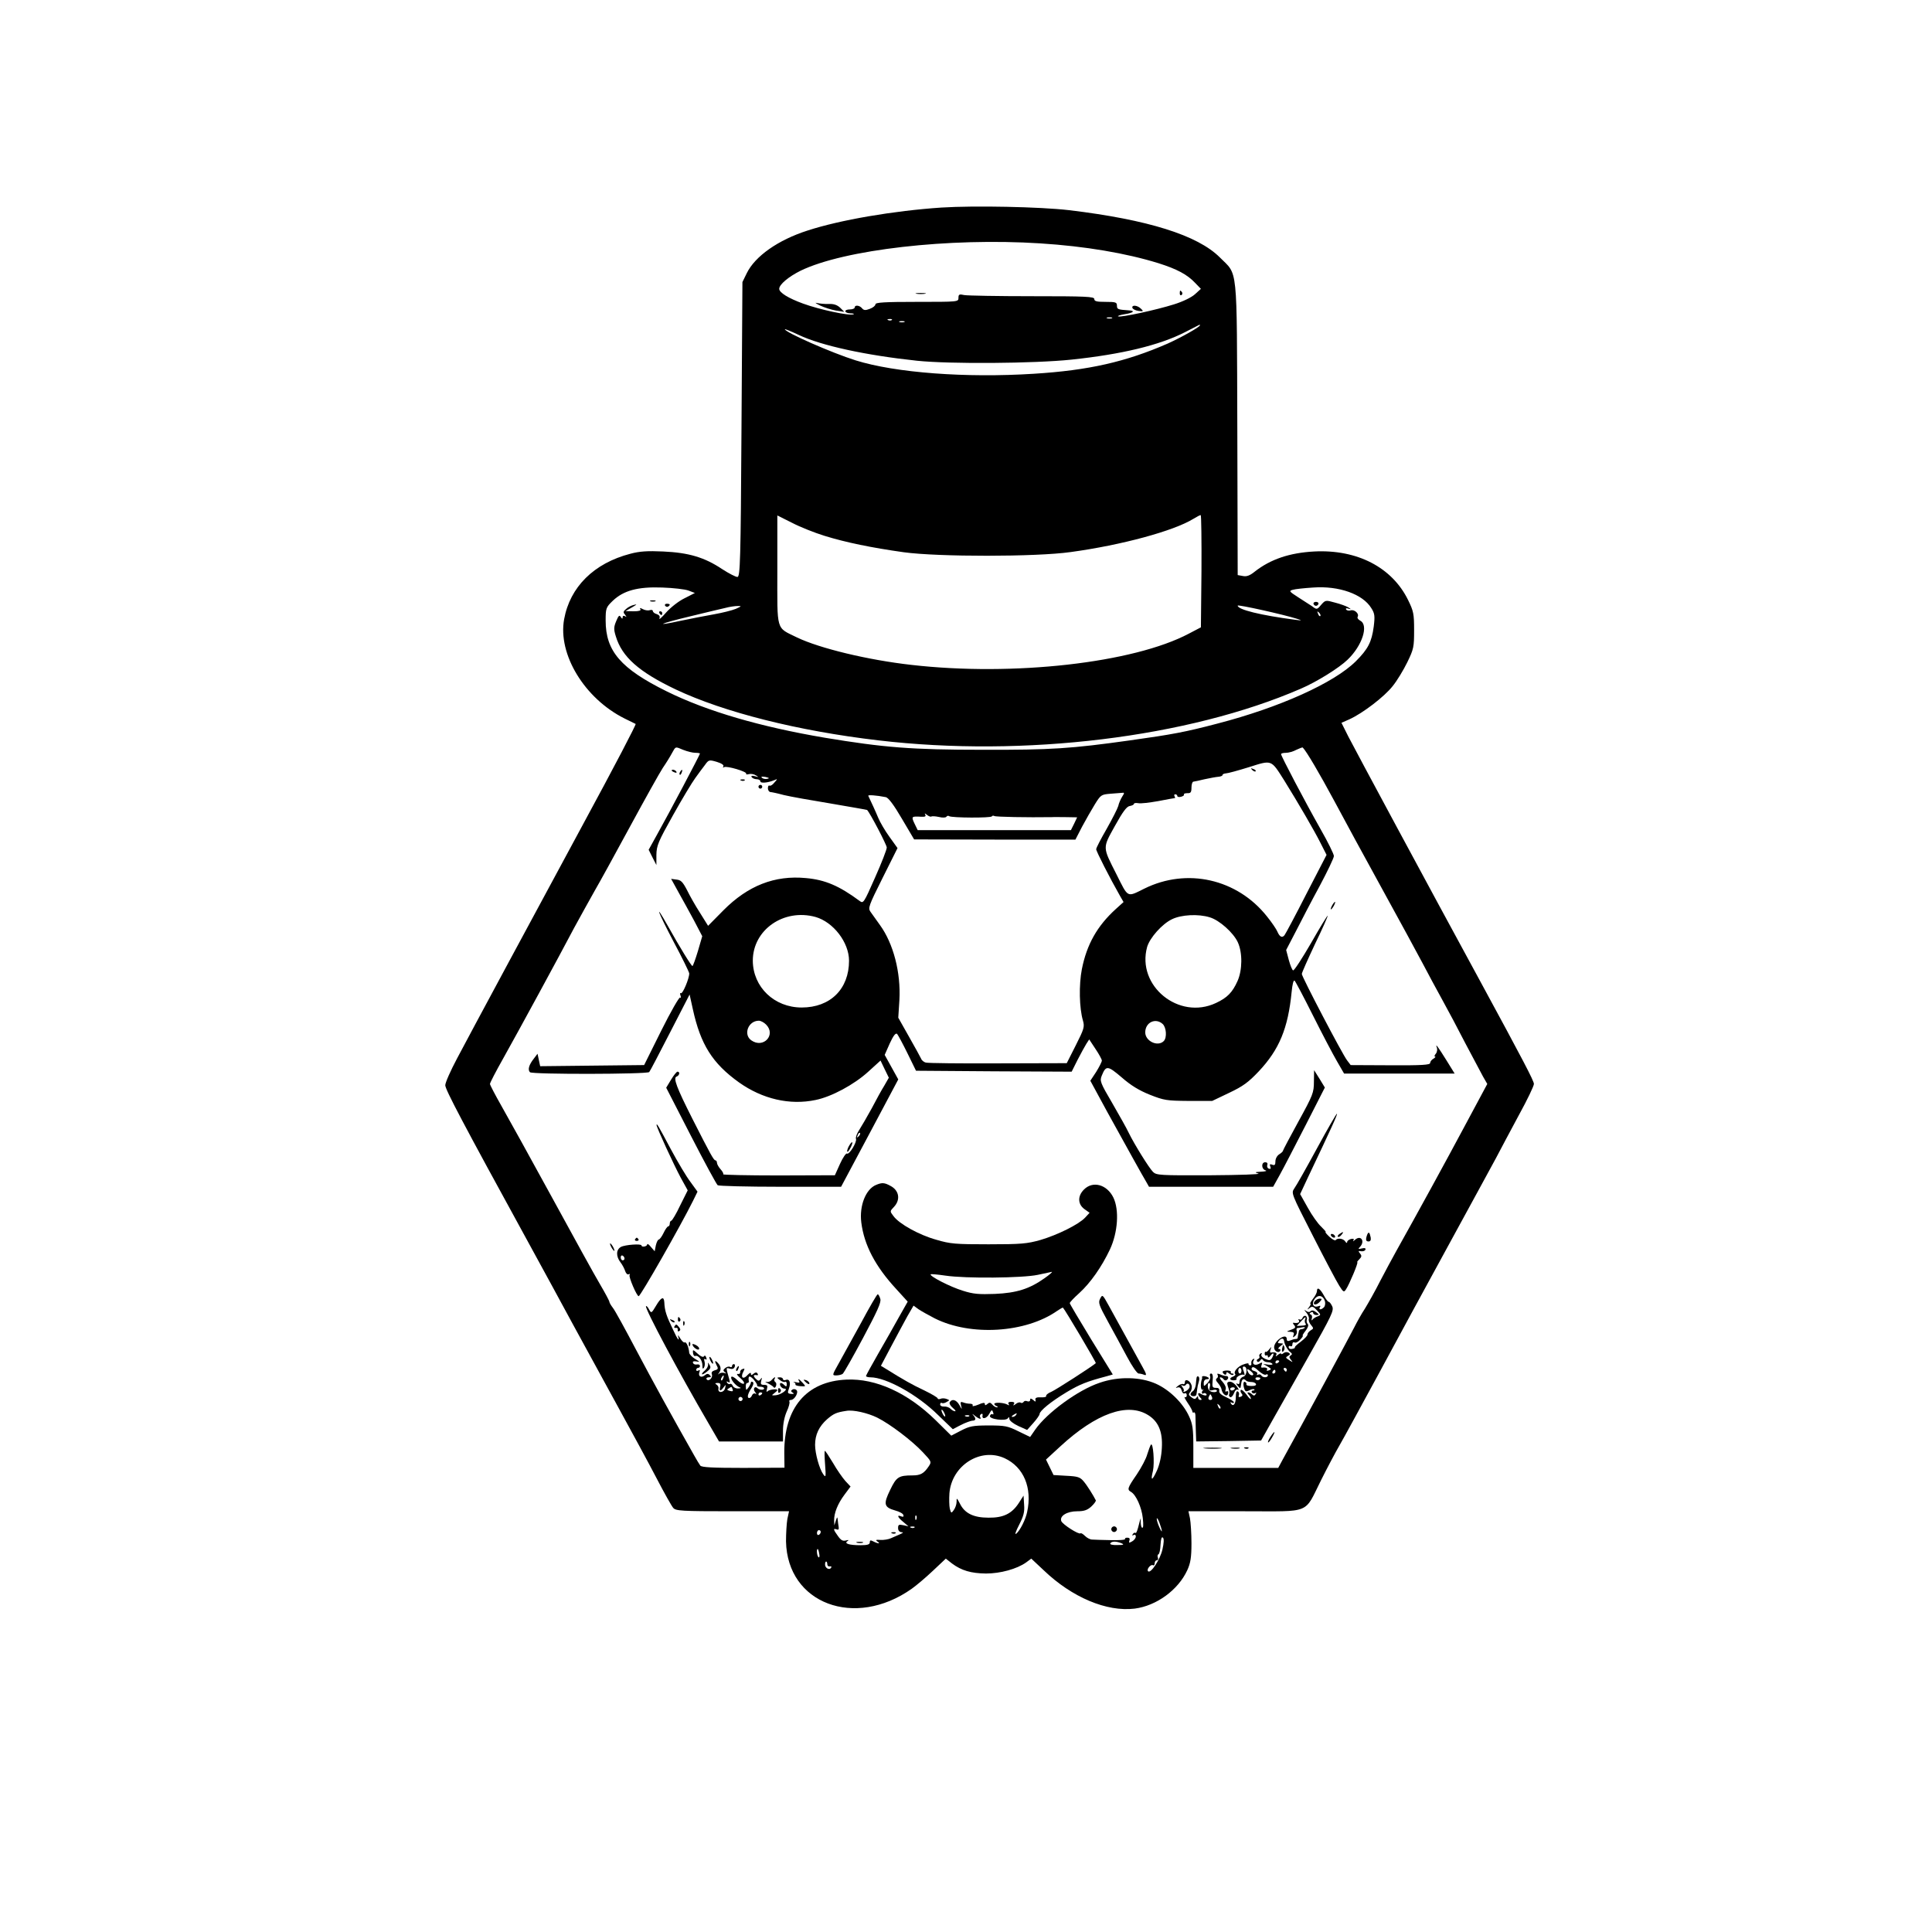<?xml version="1.0" standalone="no"?>
<!DOCTYPE svg PUBLIC "-//W3C//DTD SVG 20010904//EN"
 "http://www.w3.org/TR/2001/REC-SVG-20010904/DTD/svg10.dtd">
<svg version="1.0" xmlns="http://www.w3.org/2000/svg"
 width="1024pt" height="1024pt" viewBox="0 0 1024 1024"
 preserveAspectRatio="xMidYMid meet">

<g transform="translate(0,1024) scale(0.1,-0.1)"
fill="#000000" stroke="none">
<path d="M4991 9140 c-255 -17 -540 -66 -711 -122 -156 -50 -278 -136 -322
-226 l-23 -47 -5 -780 c-4 -696 -7 -780 -21 -783 -8 -1 -45 18 -82 42 -93 62
-177 87 -312 93 -83 4 -126 1 -174 -12 -193 -50 -320 -176 -351 -347 -34 -186
108 -420 320 -526 30 -15 57 -28 59 -29 4 -2 -108 -217 -282 -538 -221 -409
-601 -1114 -665 -1236 -34 -64 -62 -127 -62 -141 0 -23 95 -203 432 -818 80
-146 190 -348 245 -450 56 -102 161 -295 235 -430 74 -135 168 -308 208 -385
40 -77 80 -148 88 -157 14 -16 42 -18 314 -18 l300 0 -9 -42 c-4 -24 -7 -77
-7 -118 7 -329 364 -464 666 -251 24 17 74 59 112 95 l69 65 33 -26 c50 -37
100 -52 180 -53 76 0 164 24 213 59 l27 20 65 -61 c151 -145 335 -222 483
-204 116 15 231 99 279 204 17 37 22 67 22 142 0 52 -4 112 -8 133 l-8 37 300
0 c354 0 312 -17 403 165 33 66 77 149 98 185 21 36 114 207 208 380 93 173
261 482 372 685 111 204 223 408 248 455 24 47 80 150 123 231 44 80 79 153
79 164 0 16 -57 125 -285 545 -276 507 -661 1223 -699 1297 l-36 72 43 19 c70
32 184 119 228 175 23 28 58 86 78 127 34 70 36 81 36 170 0 87 -3 101 -32
160 -85 173 -270 269 -498 257 -130 -7 -231 -41 -315 -107 -26 -21 -43 -27
-62 -23 l-28 5 -2 777 c-3 884 4 809 -93 907 -117 117 -381 200 -798 250 -155
18 -502 25 -676 14z m523 -190 c238 -15 455 -52 626 -105 98 -31 153 -60 195
-105 l30 -31 -32 -29 c-19 -17 -65 -39 -110 -53 -95 -30 -280 -70 -296 -64 -7
2 10 8 36 12 45 7 56 18 19 20 -58 4 -62 6 -62 25 0 18 -7 20 -60 20 -47 0
-60 3 -60 15 0 13 -43 15 -329 15 -181 0 -343 3 -360 6 -27 6 -31 4 -31 -15 0
-21 -2 -21 -220 -21 -172 0 -220 -3 -220 -13 0 -7 -13 -18 -30 -24 -23 -9 -32
-8 -41 3 -13 16 -39 19 -39 4 0 -5 -11 -10 -25 -10 -34 0 -32 -20 3 -21 15 0
22 -3 15 -5 -21 -9 -180 25 -267 57 -77 28 -126 58 -126 78 0 23 49 64 113 96
231 112 786 176 1271 145z m379 -397 c-7 -2 -19 -2 -25 0 -7 3 -2 5 12 5 14 0
19 -2 13 -5z m-1166 -9 c-3 -3 -12 -4 -19 -1 -8 3 -5 6 6 6 11 1 17 -2 13 -5z
m66 -11 c-7 -2 -19 -2 -25 0 -7 3 -2 5 12 5 14 0 19 -2 13 -5z m1567 -17 c0
-9 -100 -65 -171 -97 -222 -97 -419 -142 -709 -160 -361 -23 -734 5 -945 71
-125 39 -375 149 -375 165 0 2 33 -11 73 -30 120 -57 355 -108 627 -137 172
-18 621 -15 820 6 265 28 465 76 600 145 41 21 76 39 78 40 1 0 2 -1 2 -3z
m-1990 -1116 c113 -35 249 -63 420 -87 182 -25 702 -25 885 1 271 37 546 112
650 176 18 11 35 20 39 20 3 0 5 -134 4 -297 l-3 -298 -63 -33 c-294 -156
-932 -228 -1472 -166 -231 26 -486 88 -605 145 -114 56 -105 27 -105 358 l0
289 78 -39 c42 -22 120 -53 172 -69z m-721 -290 l34 -13 -55 -28 c-31 -15 -74
-49 -97 -75 -23 -26 -39 -41 -36 -32 4 11 0 18 -14 23 -12 3 -21 11 -21 17 0
5 -7 7 -16 4 -8 -3 -25 -1 -36 5 -15 8 -19 8 -14 0 5 -7 -7 -11 -36 -11 l-43
1 35 20 c26 15 29 18 10 13 -14 -3 -33 -13 -42 -22 -15 -12 -16 -18 -5 -30 9
-13 9 -14 0 -8 -8 4 -13 2 -13 -6 0 -9 -3 -9 -10 2 -7 12 -12 7 -24 -22 -13
-31 -14 -43 -2 -81 33 -109 122 -188 317 -281 256 -121 647 -220 1074 -270
773 -91 1644 15 2240 274 84 36 203 110 248 154 77 74 112 182 67 206 -11 6
-18 15 -14 21 9 16 -17 40 -37 34 -9 -3 -20 -1 -24 4 -4 7 1 9 12 5 16 -5 16
-4 -1 7 -10 6 -42 18 -70 25 -50 14 -51 14 -74 -12 -22 -26 -23 -26 -48 -7
-15 10 -49 32 -76 49 -45 29 -47 32 -26 38 13 4 61 9 108 12 136 10 263 -35
308 -109 18 -28 20 -41 13 -98 -11 -82 -30 -119 -95 -184 -116 -115 -405 -245
-733 -330 -171 -45 -241 -58 -463 -89 -313 -44 -419 -51 -780 -50 -380 0 -525
12 -839 64 -342 58 -623 140 -836 245 -245 121 -325 214 -325 376 0 65 2 70
37 104 57 55 134 76 263 71 58 -2 120 -9 139 -16z m3226 -150 c28 -9 27 -10
-10 -5 -184 24 -305 54 -305 75 0 7 243 -47 315 -70z m-2975 53 c-19 -8 -71
-21 -116 -29 -45 -8 -123 -23 -175 -34 -147 -32 -115 -16 48 23 81 20 166 40
188 45 22 6 51 10 65 10 22 0 21 -1 -10 -15z m3098 -38 c-3 -3 -9 2 -12 12 -6
14 -5 15 5 6 7 -7 10 -15 7 -18z m-3375 -710 c20 -8 48 -15 62 -15 14 0 25 -2
25 -4 0 -6 -167 -322 -225 -425 l-47 -85 20 -40 21 -41 0 54 c1 49 9 69 88
210 48 86 101 174 118 197 16 22 39 54 51 69 20 28 22 29 63 17 26 -8 39 -17
35 -24 -4 -7 -3 -8 4 -4 14 8 123 -24 117 -35 -3 -4 4 -5 14 -2 11 3 28 0 38
-7 16 -10 15 -10 -6 -4 -16 4 -21 3 -17 -5 4 -6 16 -11 27 -11 10 0 19 -5 19
-11 0 -12 40 -8 74 6 18 8 18 7 0 -13 -9 -12 -21 -19 -26 -16 -4 3 -8 -3 -8
-14 0 -10 6 -19 13 -20 6 0 39 -7 72 -16 33 -8 145 -28 249 -45 105 -18 191
-33 192 -34 17 -19 104 -185 104 -199 0 -11 -28 -83 -62 -159 -60 -136 -62
-139 -82 -124 -108 80 -183 112 -284 121 -166 16 -308 -40 -438 -171 l-81 -82
-43 69 c-24 37 -55 92 -69 121 -22 42 -32 53 -55 55 l-29 4 38 -69 c21 -37 58
-105 83 -151 l44 -84 -23 -79 c-13 -43 -26 -79 -29 -79 -6 0 -68 101 -130 212
-76 135 -54 77 30 -83 45 -84 82 -160 83 -168 1 -25 -35 -111 -44 -105 -5 3
-6 -3 -2 -13 3 -10 2 -15 -2 -10 -5 4 -50 -75 -100 -175 l-91 -183 -276 -3
-275 -3 -7 33 -7 33 -19 -25 c-27 -34 -34 -60 -21 -73 12 -12 621 -11 632 1 4
4 53 98 110 209 l104 202 17 -77 c41 -188 104 -288 245 -389 124 -88 269 -122
406 -93 84 17 203 81 278 149 l66 60 22 -46 22 -45 -24 -42 c-14 -22 -44 -77
-67 -121 -24 -44 -54 -95 -66 -114 -12 -18 -20 -39 -17 -47 6 -17 -36 -86 -48
-78 -5 3 -22 -22 -37 -55 l-27 -60 -299 -1 c-165 0 -297 3 -293 6 3 3 -3 15
-14 27 -10 11 -19 27 -19 34 0 7 -4 13 -8 13 -9 0 -26 31 -122 220 -84 166
-103 217 -84 224 16 6 19 26 5 26 -5 0 -20 -19 -34 -42 l-26 -43 131 -255 c72
-140 136 -258 142 -262 6 -4 156 -8 332 -8 l322 0 152 285 151 284 -36 65 -36
65 27 61 c19 41 31 57 39 50 5 -6 30 -52 55 -103 l45 -92 412 -3 413 -2 31 62
c18 35 39 73 47 86 l15 23 33 -50 c19 -28 34 -56 34 -62 0 -7 -14 -34 -30 -60
l-31 -47 89 -164 c102 -185 189 -342 209 -375 l13 -23 329 0 329 0 35 63 c19
34 80 152 137 263 l102 200 -28 46 -29 46 -1 -61 c0 -58 -5 -71 -82 -211 -45
-82 -82 -152 -82 -155 0 -4 -9 -12 -20 -19 -11 -7 -20 -23 -20 -37 0 -19 -4
-23 -17 -18 -12 5 -15 2 -10 -10 4 -11 2 -14 -8 -11 -8 3 -11 12 -8 20 3 8 -1
14 -11 14 -22 0 -21 -37 2 -43 9 -3 -1 -6 -23 -7 -35 -2 -37 -3 -15 -10 14 -4
-100 -8 -257 -9 -265 -1 -284 0 -302 18 -21 21 -98 145 -128 206 -10 22 -50
93 -87 157 -65 111 -68 119 -56 148 22 54 31 53 105 -10 49 -43 92 -69 149
-92 76 -30 89 -32 206 -33 l125 0 90 43 c74 35 102 56 157 114 108 115 155
227 174 421 4 41 10 65 16 59 5 -5 49 -88 98 -186 49 -98 106 -206 127 -242
l37 -64 293 0 293 0 -42 68 c-46 74 -63 97 -52 69 3 -9 1 -24 -6 -32 -7 -8 -9
-15 -4 -15 5 0 1 -5 -8 -11 -10 -5 -18 -16 -18 -23 0 -10 -45 -13 -211 -12
l-210 1 -19 25 c-25 32 -240 443 -240 458 0 7 32 78 70 159 39 80 69 148 67
150 -2 1 -42 -64 -88 -145 -47 -81 -89 -146 -95 -145 -5 1 -15 26 -23 55 l-14
53 52 100 c28 55 84 163 126 240 41 77 75 148 75 158 0 10 -32 75 -72 145 -82
145 -207 383 -208 395 0 4 11 7 25 7 15 0 40 7 56 16 17 8 32 14 34 12 20 -20
89 -138 165 -279 51 -96 166 -307 255 -469 89 -162 186 -340 215 -395 29 -55
76 -143 105 -195 29 -52 84 -156 122 -230 39 -74 81 -153 93 -175 l23 -40
-118 -220 c-103 -193 -251 -463 -364 -665 -20 -36 -59 -108 -86 -160 -26 -52
-63 -117 -80 -145 -18 -27 -43 -72 -57 -100 -20 -40 -280 -522 -380 -702 l-23
-43 -225 0 -225 0 0 113 c0 94 -4 120 -22 159 -32 71 -103 141 -176 174 -83
37 -199 40 -299 5 -114 -38 -279 -159 -341 -248 l-27 -39 -62 30 c-57 28 -71
31 -158 31 -84 0 -101 -4 -146 -27 l-52 -27 -83 82 c-148 145 -317 222 -472
215 -213 -9 -332 -150 -330 -390 l1 -77 -218 -1 c-163 0 -220 3 -228 12 -5 7
-20 31 -32 53 -123 217 -219 392 -308 560 -58 110 -113 211 -124 224 -10 13
-18 27 -18 31 0 5 -22 46 -49 92 -27 45 -142 254 -256 463 -114 209 -235 427
-268 485 -33 58 -60 110 -60 115 0 6 31 66 70 135 83 148 296 540 376 692 32
58 80 146 108 195 28 48 114 205 191 347 77 142 154 280 171 306 18 26 40 62
49 79 20 36 16 35 61 16z m3184 -162 c75 -121 160 -267 192 -331 l32 -63 -107
-207 c-58 -114 -111 -213 -116 -219 -13 -16 -26 -8 -38 20 -5 12 -29 48 -55
80 -158 199 -424 259 -650 147 -93 -46 -84 -51 -147 75 -75 148 -75 138 -9
257 42 76 63 104 79 106 12 2 22 7 22 11 0 5 10 6 23 4 13 -3 60 3 106 11 46
9 85 16 88 16 2 0 1 5 -2 10 -3 6 -1 10 4 10 6 0 11 -4 11 -9 0 -5 9 -7 20 -4
11 3 18 8 15 12 -2 4 6 7 18 7 18 -1 22 5 22 30 0 17 5 31 10 31 6 1 33 6 60
13 28 6 60 12 73 13 12 1 22 5 22 10 0 4 8 7 18 8 9 0 64 15 122 33 123 39
116 41 187 -71z m-2741 9 c-10 -2 -22 0 -28 6 -6 6 0 7 19 4 21 -5 23 -7 9
-10z m1882 -94 c-8 -13 -18 -35 -21 -50 -4 -14 -32 -69 -62 -122 -30 -52 -55
-100 -55 -107 0 -11 73 -154 126 -247 l19 -33 -41 -37 c-99 -90 -154 -188
-180 -319 -16 -82 -14 -206 6 -273 9 -32 6 -43 -38 -130 l-48 -95 -363 -1
c-200 -1 -372 1 -383 4 -11 2 -23 12 -26 21 -4 9 -33 61 -64 116 l-57 101 6
94 c8 146 -32 299 -103 397 -19 27 -41 58 -50 70 -14 20 -11 30 64 180 l79
158 -43 60 c-24 33 -50 78 -59 100 -14 34 -40 90 -53 117 -3 6 42 3 93 -7 14
-3 43 -42 85 -114 l65 -110 427 -1 428 0 35 68 c20 37 50 90 68 119 31 50 34
52 82 56 28 2 56 4 64 5 11 2 11 -2 -1 -20z m-1012 -106 c3 3 21 2 40 -2 19
-5 37 -4 40 1 3 5 10 7 15 3 15 -9 220 -10 226 -1 2 4 8 5 13 2 7 -5 177 -8
305 -6 11 1 46 0 77 0 l57 -1 -16 -34 -17 -34 -406 0 -406 0 -17 35 c-18 38
-16 39 36 36 20 -1 26 2 21 11 -5 9 -2 8 9 -1 10 -8 20 -11 23 -9z m-614 -532
c95 -27 178 -135 178 -232 0 -150 -99 -248 -251 -248 -145 0 -258 108 -259
248 0 164 164 278 332 232z m2090 -2 c51 -15 126 -82 149 -133 25 -55 24 -147
-2 -205 -27 -60 -54 -88 -114 -116 -197 -93 -422 91 -365 297 14 48 79 122
132 147 49 24 139 29 200 10z m-2352 -568 c55 -55 -14 -129 -78 -84 -44 31
-16 104 40 104 10 0 27 -9 38 -20z m2102 3 c20 -18 24 -73 6 -91 -32 -32 -98
0 -98 46 0 53 54 79 92 45z m-1611 -596 c-10 -9 -11 -8 -5 6 3 10 9 15 12 12
3 -3 0 -11 -7 -18z m99 -1491 c68 -34 184 -122 242 -184 45 -48 46 -50 31 -73
-26 -39 -44 -49 -87 -49 -73 0 -85 -8 -118 -77 -37 -75 -33 -92 27 -109 22 -6
41 -16 43 -24 3 -9 -1 -11 -12 -7 -24 10 -19 -5 12 -30 l27 -23 -27 6 c-24 5
-28 3 -28 -15 0 -13 7 -21 18 -22 12 0 10 -3 -8 -11 -14 -6 -35 -15 -48 -21
-13 -6 -38 -10 -55 -9 -24 2 -28 0 -17 -8 20 -13 4 -13 -21 0 -15 8 -19 7 -19
-5 0 -11 -12 -15 -49 -15 -61 0 -89 9 -69 22 9 6 6 7 -9 3 -16 -4 -26 1 -42
24 -25 34 -26 42 -7 35 10 -4 13 0 11 13 -2 10 -4 27 -5 38 -2 17 -3 16 -10
-5 l-8 -25 -1 26 c-1 39 19 89 55 137 l32 43 -28 30 c-15 17 -45 60 -65 95
-21 35 -40 64 -43 64 -3 0 -2 -33 1 -72 5 -66 4 -71 -9 -53 -21 28 -44 111
-44 157 0 54 21 98 64 136 34 29 48 36 101 44 37 7 114 -11 165 -36z m1435 14
c55 -34 78 -89 73 -174 -2 -44 -12 -89 -26 -120 -26 -57 -35 -57 -21 -1 9 42
1 152 -11 138 -3 -4 -12 -27 -19 -50 -6 -24 -32 -72 -56 -108 -49 -71 -52 -80
-31 -92 27 -15 57 -82 63 -139 4 -37 3 -55 -4 -51 -5 3 -8 21 -7 39 2 18 -2 9
-9 -20 -7 -30 -15 -51 -18 -47 -4 3 -10 1 -15 -6 -4 -8 -3 -10 4 -5 7 4 12 1
12 -8 0 -8 -9 -20 -20 -26 -16 -9 -18 -8 -14 5 4 10 0 15 -11 15 -9 0 -14 -3
-12 -7 3 -5 -32 -7 -76 -6 -45 1 -90 2 -99 3 -10 0 -27 9 -37 19 -11 11 -22
17 -24 14 -9 -8 -95 47 -102 65 -10 27 30 52 85 52 36 0 53 6 74 25 15 14 26
29 24 33 -13 26 -46 79 -64 100 -19 23 -31 27 -91 30 l-69 4 -20 41 -20 41 76
70 c190 175 356 234 465 166z m-760 -229 c101 -47 147 -157 119 -285 -8 -40
-38 -99 -58 -115 -9 -7 -2 13 15 46 24 47 30 69 27 107 l-3 49 -25 -39 c-37
-57 -82 -79 -161 -78 -79 0 -126 23 -151 74 -17 32 -18 33 -18 10 0 -14 -7
-33 -15 -44 -13 -18 -14 -17 -21 8 -3 15 -4 51 -2 81 12 148 165 245 293 186z
m-468 -323 c-3 -8 -6 -5 -6 6 -1 11 2 17 5 13 3 -3 4 -12 1 -19z m1301 -63 c0
-5 -6 4 -13 20 -8 17 -14 37 -14 45 0 8 7 -1 14 -20 7 -19 13 -39 13 -45z
m-1311 19 c-3 -3 -12 -4 -19 -1 -8 3 -5 6 6 6 11 1 17 -2 13 -5z m-497 -23 c0
-6 -4 -13 -10 -16 -5 -3 -10 1 -10 9 0 9 5 16 10 16 6 0 10 -4 10 -9z m1811
-94 c-12 -53 -62 -129 -76 -115 -10 10 15 39 26 32 5 -3 9 2 9 10 0 9 5 16 11
16 6 0 9 6 6 14 -3 8 -2 16 3 18 5 2 10 24 11 51 2 31 6 44 13 37 6 -6 5 -28
-3 -63z m-216 33 c15 -7 10 -9 -23 -9 -26 -1 -41 3 -37 9 7 12 32 12 60 0z
m-1603 -55 c3 -13 1 -22 -3 -19 -9 5 -13 44 -5 44 2 0 6 -11 8 -25z m43 -58
c1 -7 7 -11 14 -9 7 1 10 -2 6 -7 -9 -16 -34 -1 -32 19 1 20 12 17 12 -3z"/>
<path d="M6253 8685 c0 -8 4 -12 9 -9 5 3 6 10 3 15 -9 13 -12 11 -12 -6z"/>
<path d="M4858 8683 c12 -2 32 -2 45 0 12 2 2 4 -23 4 -25 0 -35 -2 -22 -4z"/>
<path d="M4346 8621 c23 -11 61 -23 85 -27 l44 -7 -22 22 c-16 15 -34 21 -60
20 -21 -1 -49 2 -63 5 -14 4 -6 -2 16 -13z"/>
<path d="M6002 8608 c3 -7 17 -14 33 -16 26 -3 27 -2 12 12 -19 19 -50 21 -45
4z"/>
<path d="M3448 7053 c6 -2 18 -2 25 0 6 3 1 5 -13 5 -14 0 -19 -2 -12 -5z"/>
<path d="M6962 7039 c2 -6 8 -10 13 -10 5 0 11 4 13 10 2 6 -4 11 -13 11 -9 0
-15 -5 -13 -11z"/>
<path d="M3525 7030 c4 -6 11 -8 16 -5 14 9 11 15 -7 15 -8 0 -12 -5 -9 -10z"/>
<path d="M3495 6990 c3 -5 8 -10 11 -10 2 0 4 5 4 10 0 6 -5 10 -11 10 -5 0
-7 -4 -4 -10z"/>
<path d="M3560 6156 c0 -2 7 -7 16 -10 8 -3 12 -2 9 4 -6 10 -25 14 -25 6z"/>
<path d="M3605 6149 c-4 -6 -5 -12 -2 -15 2 -3 7 2 10 11 7 17 1 20 -8 4z"/>
<path d="M3928 6103 c7 -3 16 -2 19 1 4 3 -2 6 -13 5 -11 0 -14 -3 -6 -6z"/>
<path d="M4020 6070 c0 -5 5 -10 10 -10 6 0 10 5 10 10 0 6 -4 10 -10 10 -5 0
-10 -4 -10 -10z"/>
<path d="M7060 5440 c-6 -11 -8 -20 -6 -20 3 0 10 9 16 20 6 11 8 20 6 20 -3
0 -10 -9 -16 -20z"/>
<path d="M6980 4153 c-56 -103 -110 -199 -120 -212 -17 -25 -16 -27 98 -250
63 -124 126 -243 140 -265 22 -35 25 -37 36 -20 18 27 67 144 60 144 -3 0 2 7
11 16 13 13 13 19 3 31 -10 12 -9 14 7 11 10 -1 20 2 22 9 3 7 -4 10 -19 6
-19 -5 -21 -3 -10 8 29 31 4 66 -27 37 -9 -8 -12 -9 -7 -1 4 7 -1 9 -14 6 -11
-3 -20 -10 -20 -17 0 -6 -5 -4 -10 4 -10 16 -41 20 -51 7 -3 -4 -18 4 -33 18
-15 14 -24 25 -20 25 4 0 -7 12 -23 28 -17 15 -49 60 -71 100 l-41 73 43 92
c125 263 156 331 152 334 -2 2 -50 -81 -106 -184z"/>
<path d="M3480 4277 c0 -13 92 -212 128 -279 l37 -67 -40 -80 c-21 -45 -43
-81 -47 -81 -4 0 -8 -7 -8 -15 0 -8 -4 -15 -8 -15 -5 0 -16 -16 -25 -35 -9
-19 -21 -35 -26 -35 -4 0 -11 -14 -15 -31 l-6 -31 -20 23 c-10 13 -19 19 -20
13 0 -11 -30 -16 -30 -5 0 10 -87 4 -109 -8 -26 -14 -27 -50 -2 -82 10 -13 21
-34 25 -47 4 -12 12 -19 18 -16 6 4 8 2 5 -4 -6 -9 38 -112 48 -112 10 0 222
372 288 505 l24 49 -37 51 c-21 27 -68 106 -105 175 -67 126 -75 139 -75 127z
m-170 -708 c0 -5 -4 -9 -10 -9 -5 0 -10 7 -10 16 0 8 5 12 10 9 6 -3 10 -10
10 -16z"/>
<path d="M4502 4170 c-7 -11 -12 -25 -12 -32 1 -7 8 0 16 15 18 33 14 46 -4
17z"/>
<path d="M4644 3960 c-55 -22 -90 -110 -79 -199 15 -120 74 -233 186 -354 l60
-66 -47 -83 c-25 -46 -75 -133 -110 -194 -35 -61 -64 -114 -64 -117 0 -4 11
-7 23 -7 84 0 251 -93 359 -200 l78 -75 42 22 c24 12 51 22 61 23 20 0 22 11
5 30 -7 8 -4 7 8 -3 22 -18 39 -23 29 -8 -3 5 -1 13 5 16 6 4 9 1 8 -6 -6 -24
21 -19 35 7 12 22 15 24 20 10 4 -9 3 -15 -2 -12 -5 3 -11 0 -14 -8 -7 -18 84
-30 95 -13 5 8 8 7 8 -4 0 -8 21 -25 47 -37 l47 -21 33 37 c18 20 33 42 33 47
0 17 60 66 143 116 70 42 108 57 214 85 l31 9 -114 185 c-62 102 -114 189
-114 193 0 5 23 29 51 54 59 54 118 138 162 231 42 90 50 209 18 275 -34 69
-109 90 -156 42 -34 -34 -33 -77 2 -103 l28 -20 -24 -26 c-34 -36 -145 -91
-236 -118 -71 -20 -102 -23 -275 -23 -175 0 -203 2 -277 24 -91 25 -197 84
-227 125 -20 26 -20 26 2 49 36 38 28 88 -19 112 -31 17 -44 18 -75 5z m892
-495 c-79 -56 -147 -78 -263 -83 -84 -3 -114 -1 -170 17 -66 20 -179 78 -170
87 2 2 37 -1 78 -7 106 -16 409 -13 489 4 36 8 69 15 75 16 5 0 -12 -15 -39
-34z m-581 -213 c190 -95 481 -77 648 40 16 11 30 19 31 17 13 -14 177 -291
174 -294 -20 -18 -211 -141 -236 -152 -18 -7 -30 -18 -27 -22 2 -5 -10 -8 -28
-7 -23 1 -31 -3 -29 -13 3 -12 0 -12 -12 -1 -12 9 -16 10 -16 0 0 -7 -7 -10
-15 -7 -8 4 -17 2 -20 -4 -4 -5 -11 -7 -16 -3 -5 3 -17 0 -26 -8 -12 -9 -15
-9 -9 0 5 8 0 12 -14 12 -13 0 -19 -4 -14 -12 5 -7 3 -8 -6 -3 -18 11 -70 14
-70 4 0 -4 6 -10 13 -12 7 -4 8 -6 1 -6 -6 -1 -17 6 -24 14 -10 12 -16 13 -26
4 -11 -9 -14 -9 -14 0 0 8 -11 7 -35 -4 -20 -8 -33 -10 -30 -5 3 6 -3 10 -14
10 -10 0 -27 3 -36 7 -14 5 -16 2 -11 -18 6 -22 5 -21 -9 4 -16 28 -39 35 -51
15 -4 -6 3 -19 16 -30 12 -10 18 -18 12 -18 -6 0 -17 6 -24 13 -7 8 -23 13
-34 12 -11 -1 -21 4 -21 11 0 7 4 11 9 8 4 -3 16 -1 25 5 17 9 17 10 1 16 -10
4 -25 5 -33 1 -8 -3 -15 -2 -15 2 0 5 -33 24 -72 43 -64 30 -108 55 -206 116
l-23 14 54 102 c30 56 68 128 86 160 l33 57 26 -19 c15 -10 54 -32 87 -49z
m55 -517 c0 -5 -5 -3 -10 5 -5 8 -10 20 -10 25 0 6 5 3 10 -5 5 -8 10 -19 10
-25z m375 5 c-3 -5 -12 -10 -18 -10 -7 0 -6 4 3 10 19 12 23 12 15 0z m-248
-6 c-3 -3 -12 -4 -19 -1 -8 3 -5 6 6 6 11 1 17 -2 13 -5z"/>
<path d="M7100 3700 c-8 -5 -12 -12 -9 -15 4 -3 12 1 19 10 14 17 11 19 -10 5z"/>
<path d="M7246 3695 c-9 -26 -7 -35 8 -35 10 0 13 8 11 21 -6 29 -11 33 -19
14z"/>
<path d="M7055 3690 c3 -5 11 -10 16 -10 6 0 7 5 4 10 -3 6 -11 10 -16 10 -6
0 -7 -4 -4 -10z"/>
<path d="M3366 3672 c-3 -5 1 -9 9 -9 8 0 12 4 9 9 -3 4 -7 8 -9 8 -2 0 -6 -4
-9 -8z"/>
<path d="M3240 3630 c6 -11 13 -20 16 -20 2 0 0 9 -6 20 -6 11 -13 20 -16 20
-2 0 0 -9 6 -20z"/>
<path d="M6980 3396 c0 -7 -9 -25 -21 -40 -11 -14 -17 -26 -14 -26 4 0 1 -8
-6 -17 -12 -16 -12 -17 2 -6 13 11 20 9 39 -12 22 -23 22 -25 4 -32 -10 -3
-23 -11 -27 -17 -6 -7 -7 -4 -4 6 3 9 1 18 -6 21 -8 2 -8 5 1 11 7 4 12 2 12
-3 0 -6 8 -11 18 -11 15 1 15 2 -2 15 -13 10 -23 12 -30 5 -6 -6 -15 -5 -25 3
-10 7 -9 4 3 -10 10 -12 16 -28 13 -35 -2 -7 3 -21 12 -31 14 -17 14 -19 -2
-28 -9 -6 -17 -15 -17 -22 0 -7 -16 -23 -34 -37 -19 -14 -33 -27 -33 -30 1 -3
-1 -6 -5 -7 -17 -6 -28 -3 -28 8 0 5 5 7 10 4 6 -3 10 1 10 10 0 9 5 13 11 10
6 -4 19 2 30 14 11 12 17 21 14 21 -4 0 3 12 15 27 13 17 17 30 11 36 -5 5 -7
15 -5 22 3 7 1 16 -5 20 -6 3 -14 -1 -17 -9 -3 -9 -11 -13 -17 -9 -6 3 -7 1
-3 -5 7 -11 -6 -17 -28 -13 -5 1 -4 -4 3 -12 10 -12 7 -17 -16 -25 -26 -10
-27 -10 -4 -11 17 -1 22 -5 17 -17 -5 -14 -4 -15 8 -5 8 7 12 19 9 27 -3 8 -1
14 3 15 5 0 17 2 27 4 11 2 16 0 12 -3 -4 -4 -12 -7 -18 -7 -7 0 -13 -6 -13
-12 -1 -7 -3 -16 -4 -20 -1 -5 -2 -11 -2 -14 1 -3 -4 -6 -11 -6 -7 0 -20 -4
-29 -8 -13 -5 -18 -3 -18 8 0 34 -64 -6 -67 -42 -2 -21 23 -36 32 -21 4 6 1
10 -6 10 -7 0 -4 7 7 15 18 14 18 14 0 15 -15 0 -16 3 -6 15 12 14 24 13 26
-3 2 -18 19 -48 32 -58 11 -8 12 -13 3 -18 -9 -6 -9 -11 1 -23 12 -15 11 -15
-9 -2 -20 12 -20 15 -7 22 13 8 14 11 3 18 -8 4 -19 3 -26 -3 -7 -6 -13 -7
-13 -3 0 4 -8 1 -17 -6 -11 -10 -14 -10 -9 -1 7 11 -5 17 -28 13 -5 -1 -6 6
-2 16 6 17 5 17 -7 1 -8 -10 -16 -16 -19 -13 -2 3 -5 -2 -5 -10 0 -8 4 -12 9
-9 4 3 8 0 8 -7 0 -7 7 -4 15 7 16 21 20 8 6 -15 -8 -12 -14 -13 -36 -3 -16 7
-23 17 -19 24 4 7 3 8 -5 4 -6 -4 -9 -11 -6 -16 3 -4 -1 -10 -7 -13 -7 -2 -9
-8 -5 -13 4 -5 12 -2 16 5 6 9 11 10 15 2 4 -6 16 -11 26 -11 10 0 21 -4 24
-9 3 -4 -7 -6 -22 -4 l-27 4 24 -14 c20 -12 21 -15 7 -20 -10 -4 -15 -3 -11 3
6 9 -7 14 -27 11 -4 0 -5 6 -1 15 5 14 3 15 -15 5 -23 -12 -39 0 -26 21 4 7 3
8 -5 4 -6 -4 -10 -14 -9 -21 2 -8 -1 -13 -7 -12 -5 1 -9 5 -8 9 2 4 -11 2 -27
-4 -30 -10 -55 -40 -43 -51 3 -4 -2 -9 -11 -13 -22 -8 -20 -20 3 -20 11 0 17
4 15 8 -6 10 32 29 40 20 4 -3 3 5 -2 19 -7 18 -7 26 1 26 21 0 17 -49 -4 -54
-10 -3 -19 -14 -19 -25 0 -13 -4 -17 -12 -12 -8 5 -7 0 2 -11 14 -17 15 -17
18 8 3 27 12 34 26 20 4 -5 17 -8 29 -8 11 0 22 -5 24 -11 2 -7 -8 -11 -26
-10 -16 0 -27 4 -25 8 2 3 0 9 -6 13 -11 7 -13 -15 -4 -39 5 -12 10 -13 26 -5
11 6 22 8 26 5 3 -3 0 -6 -7 -6 -7 0 -9 -5 -6 -10 4 -6 11 -7 17 -4 7 5 8 2 3
-5 -5 -9 -10 -10 -18 -2 -6 6 -16 11 -21 11 -6 0 -5 -5 2 -12 7 -7 12 -16 12
-22 0 -5 -11 4 -23 22 -13 17 -27 29 -30 25 -4 -3 -2 -12 3 -18 8 -9 6 -14 -4
-18 -10 -4 -13 -1 -10 7 3 8 1 17 -5 21 -7 4 -11 -7 -11 -29 0 -36 -13 -55
-26 -35 -4 8 -3 9 4 5 7 -4 12 -3 12 1 0 5 -18 17 -40 27 -27 12 -40 23 -38
34 2 12 -4 17 -18 16 -18 0 -20 5 -17 38 3 24 0 38 -8 38 -6 0 -9 -7 -5 -15 3
-9 -3 -24 -14 -35 -20 -20 -20 -20 -20 0 0 12 7 20 17 20 9 0 13 3 9 7 -9 9
-36 13 -35 5 1 -4 1 -9 -1 -12 -8 -23 -7 -58 3 -56 7 1 9 1 5 -1 -5 -3 -8 -9
-8 -14 0 -6 4 -8 9 -4 5 3 12 1 15 -4 7 -11 -13 -9 -31 2 -16 10 -17 -5 -1
-21 9 -9 9 -12 0 -12 -7 0 -12 6 -12 13 0 9 -2 9 -8 0 -7 -10 -12 -10 -27 1
-16 12 -17 16 -6 29 7 9 10 25 6 36 -7 24 -35 36 -35 15 0 -8 -4 -13 -9 -10
-4 3 -17 -1 -27 -9 -14 -11 -15 -14 -3 -9 11 3 18 -2 22 -16 3 -12 10 -19 16
-15 6 3 11 -1 11 -10 0 -9 -5 -13 -10 -10 -6 4 1 -10 15 -31 14 -20 25 -41 25
-46 0 -5 4 -7 8 -4 4 2 8 -5 8 -17 0 -12 1 -48 2 -80 l2 -57 172 2 172 3 59
105 c33 58 120 212 194 343 121 214 134 241 124 263 -6 13 -14 24 -19 24 -4 0
-16 16 -26 35 -20 36 -36 46 -36 21z m43 -55 c2 -11 0 -24 -6 -30 -15 -15 -30
-14 -21 1 5 7 2 9 -8 5 -27 -10 -39 13 -20 38 19 26 46 19 55 -14z m-106 -95
c-3 -7 -1 -18 3 -22 6 -6 -3 -10 -19 -10 l-28 -2 21 23 c25 27 30 30 23 11z
m-137 -220 c0 -3 -4 -8 -10 -11 -5 -3 -10 -1 -10 4 0 6 5 11 10 11 6 0 10 -2
10 -4z m-71 -72 c6 4 11 2 11 -3 0 -14 -27 -14 -35 -1 -4 6 -11 7 -17 4 -6 -4
-8 -2 -5 3 4 6 -3 13 -14 16 -13 3 -18 10 -14 17 5 8 16 3 35 -15 16 -15 33
-24 39 -21z m-129 21 c0 -8 -4 -15 -8 -15 -5 0 -9 7 -9 15 0 8 4 15 9 15 4 0
8 -7 8 -15z m59 -24 c-6 -2 -15 3 -20 10 -15 24 -10 29 11 11 12 -10 16 -18 9
-21z m181 29 c0 -5 -2 -10 -4 -10 -3 0 -8 5 -11 10 -3 6 -1 10 4 10 6 0 11 -4
11 -10z m-60 -10 c0 -5 -5 -10 -11 -10 -5 0 -7 5 -4 10 3 6 8 10 11 10 2 0 4
-4 4 -10z m-80 -34 c0 -11 -19 -15 -25 -6 -3 5 1 10 9 10 9 0 16 -2 16 -4z
m-376 -51 c-3 -7 -13 -16 -22 -20 -9 -3 -13 -3 -9 1 4 4 1 14 -6 22 -8 11 -8
14 0 9 6 -4 14 -3 18 3 9 15 25 2 19 -15z m108 3 c-4 -18 -2 -20 16 -16 12 4
22 2 22 -4 0 -5 -10 -8 -22 -6 -15 2 -24 11 -26 26 -2 12 1 22 6 22 6 0 8 -10
4 -22z m12 -53 c3 -9 0 -15 -9 -15 -9 0 -12 6 -9 15 4 8 7 15 9 15 2 0 5 -7 9
-15z m44 -60 c-3 -3 -9 2 -12 12 -6 14 -5 15 5 6 7 -7 10 -15 7 -18z"/>
<path d="M6969 3344 c-16 -20 7 -25 25 -5 14 15 14 18 1 18 -8 0 -20 -6 -26
-13z"/>
<path d="M4563 3227 c-46 -83 -99 -180 -118 -214 -35 -62 -35 -63 -13 -63 13
0 28 4 34 8 6 4 54 89 108 190 75 141 97 188 92 207 -4 14 -10 25 -14 25 -4 0
-44 -69 -89 -153z"/>
<path d="M5831 3357 c-11 -21 -7 -34 42 -123 30 -54 75 -138 101 -186 26 -49
53 -88 61 -88 7 0 21 -3 30 -7 14 -5 12 4 -10 43 -31 56 -133 242 -180 327
-31 56 -32 57 -44 34z"/>
<path d="M3477 3319 c-24 -40 -25 -41 -37 -19 -6 12 -14 20 -16 17 -9 -9 177
-357 333 -624 l54 -93 169 0 170 0 0 58 c0 35 8 74 20 101 11 23 17 47 14 52
-3 5 1 9 8 9 19 0 42 40 30 52 -6 6 -16 7 -22 3 -9 -6 -9 -10 1 -16 10 -6 8
-8 -8 -7 -18 2 -20 5 -12 27 12 31 4 55 -16 47 -8 -3 -15 -1 -15 4 0 6 -8 10
-17 10 -17 -1 -16 -2 1 -15 10 -8 23 -12 27 -9 5 3 9 -3 9 -12 0 -14 -3 -15
-12 -6 -17 17 -29 15 -22 -3 4 -8 13 -15 21 -15 26 0 -14 -31 -44 -35 -24 -2
-25 -1 -10 10 9 7 17 14 17 17 0 9 -45 3 -53 -7 -5 -5 -5 0 -2 13 5 18 2 22
-15 22 -17 0 -20 4 -15 23 5 16 4 18 -3 8 -9 -12 -13 -12 -27 2 -15 16 -12 22
8 18 5 -1 6 3 2 9 -5 8 -11 7 -21 -1 -11 -9 -14 -9 -14 1 0 7 -8 3 -19 -9 -22
-25 -38 -12 -21 19 8 16 8 18 -4 14 -9 -3 -14 -11 -13 -17 1 -7 -5 -11 -13 -9
-8 1 -2 -9 14 -22 15 -13 24 -26 18 -30 -5 -3 -21 6 -35 20 -14 14 -28 21 -31
16 -6 -11 22 -46 44 -55 10 -3 7 -6 -8 -6 -12 -1 -25 6 -28 14 -4 8 -10 13
-14 10 -5 -3 -12 0 -16 6 -5 8 -3 9 6 4 9 -6 10 -1 5 16 -18 63 -18 61 3 55
13 -4 22 -1 26 9 3 8 1 15 -4 15 -6 0 -10 -5 -10 -11 0 -5 -5 -7 -10 -4 -6 4
-18 1 -26 -6 -12 -10 -12 -14 -2 -22 10 -7 9 -8 -3 -4 -9 3 -22 1 -28 -4 -8
-6 -8 -5 -1 3 14 17 12 37 -5 54 -17 18 -19 11 -5 -16 8 -14 5 -19 -12 -23
-13 -4 -19 -11 -15 -21 7 -18 -18 -42 -28 -26 -3 5 2 10 11 10 14 0 15 3 6 12
-8 8 -15 8 -26 -1 -19 -16 -37 -6 -29 16 4 11 3 14 -5 9 -7 -4 -12 -2 -12 3 0
6 5 11 10 11 6 0 10 5 10 10 0 6 -7 10 -16 8 -10 -2 -19 2 -21 9 -3 7 4 10 19
7 19 -4 18 -2 -7 13 -17 10 -31 25 -32 33 -2 29 -15 60 -24 55 -4 -3 -15 7
-24 22 -9 15 -14 20 -11 11 10 -34 -3 -18 -27 35 -35 73 -44 99 -46 145 -2 33
-17 27 -44 -19z m356 -384 c-3 -9 -8 -14 -10 -11 -3 3 -2 9 2 15 9 16 15 13 8
-4z m180 -37 c-2 -5 6 -8 17 -8 11 0 20 -4 20 -9 0 -10 -26 -9 -36 2 -14 13
-25 -5 -12 -21 8 -9 8 -13 2 -9 -7 4 -14 0 -18 -8 -7 -19 -25 -20 -22 -2 1 8
9 26 19 40 10 16 13 28 7 32 -6 3 -10 2 -10 -2 0 -5 -6 -17 -13 -27 -12 -16
-13 -16 -14 3 -1 12 2 21 8 21 5 0 8 3 8 8 -5 30 3 34 24 12 12 -14 21 -28 20
-32z m-196 -8 c-6 -25 2 -26 19 -2 12 15 12 15 7 -6 -6 -25 -40 -27 -35 -2 2
7 -3 17 -10 21 -10 6 -8 9 6 9 13 0 17 -5 13 -20z m66 -14 c4 -10 0 -12 -15
-8 -15 4 -17 7 -6 13 17 11 15 11 21 -5z m157 -20 c0 -3 -4 -8 -10 -11 -5 -3
-10 -1 -10 4 0 6 5 11 10 11 6 0 10 -2 10 -4z m-106 -37 c-3 -5 -10 -7 -15 -3
-5 3 -7 10 -3 15 3 5 10 7 15 3 5 -3 7 -10 3 -15z"/>
<path d="M3593 3245 c0 -8 4 -12 9 -9 5 3 6 10 3 15 -9 13 -12 11 -12 -6z"/>
<path d="M3557 3239 c7 -7 15 -10 18 -7 3 3 -2 9 -12 12 -14 6 -15 5 -6 -5z"/>
<path d="M3621 3224 c0 -11 3 -14 6 -6 3 7 2 16 -1 19 -3 4 -6 -2 -5 -13z"/>
<path d="M3575 3210 c-4 -6 -1 -9 7 -8 7 2 12 -3 10 -10 -1 -8 2 -11 8 -7 8 5
7 11 -1 21 -14 17 -16 17 -24 4z"/>
<path d="M3651 3114 c0 -11 3 -14 6 -6 3 7 2 16 -1 19 -3 4 -6 -2 -5 -13z"/>
<path d="M3670 3115 c0 -14 29 -35 35 -26 3 6 -4 15 -15 21 -11 6 -20 8 -20 5z"/>
<path d="M6800 3110 c-8 -26 -7 -41 2 -32 6 6 8 16 5 24 -3 7 -6 11 -7 8z"/>
<path d="M3673 3070 c1 -11 6 -19 12 -17 16 6 38 -22 38 -50 0 -18 2 -21 8
-12 5 8 6 22 3 33 -4 12 -2 16 5 12 7 -5 8 -1 4 9 -3 10 -8 13 -12 6 -4 -6
-17 -1 -33 14 -25 23 -27 23 -25 5z"/>
<path d="M3760 3045 c0 -5 5 -17 10 -25 5 -8 10 -10 10 -5 0 6 -5 17 -10 25
-5 8 -10 11 -10 5z"/>
<path d="M3753 3010 c2 -8 -5 -23 -16 -33 -28 -24 -18 -30 11 -6 19 15 21 22
12 36 -7 12 -10 13 -7 3z"/>
<path d="M3905 2989 c-4 -6 -5 -12 -2 -15 2 -3 7 2 10 11 7 17 1 20 -8 4z"/>
<path d="M6480 2969 c0 -4 5 -11 10 -14 6 -3 10 -1 10 6 0 8 4 8 15 -1 9 -7
18 -10 22 -6 3 3 1 6 -6 6 -7 0 -10 4 -7 8 2 4 -6 8 -20 8 -13 0 -24 -3 -24
-7z"/>
<path d="M6454 2952 c3 -6 1 -14 -4 -17 -8 -5 -6 -13 5 -25 9 -10 17 -24 19
-32 5 -33 36 -48 36 -17 0 6 -4 7 -10 4 -6 -3 -7 1 -4 10 4 10 -3 26 -16 41
-13 13 -18 24 -12 24 6 0 14 -5 17 -10 4 -6 11 -8 16 -5 13 9 11 22 -3 22 -7
0 -22 4 -32 9 -13 5 -17 4 -12 -4z"/>
<path d="M6342 2937 c-1 -7 -3 -23 -4 -37 -2 -14 -9 -29 -15 -33 -7 -4 -13
-12 -13 -17 0 -12 29 -14 31 -2 1 4 3 16 4 27 1 11 5 30 9 42 4 12 3 24 -2 27
-5 3 -9 0 -10 -7z"/>
<path d="M4090 2926 c-6 -8 -19 -13 -28 -10 -9 2 -6 -1 8 -8 14 -7 28 -16 31
-21 3 -5 9 -2 12 7 3 8 2 18 -4 21 -5 4 -7 11 -4 16 9 14 -1 11 -15 -5z"/>
<path d="M4236 2919 c4 -8 -1 -9 -17 -5 -13 3 -18 3 -11 0 6 -3 10 -9 8 -12
-2 -4 10 -8 26 -9 30 -2 30 -2 13 17 -20 22 -30 27 -19 9z"/>
<path d="M4260 2926 c0 -2 7 -9 15 -16 9 -7 15 -8 15 -2 0 5 -7 12 -15 16 -8
3 -15 4 -15 2z"/>
<path d="M6506 2912 c-3 -2 0 -15 5 -29 5 -14 7 -28 4 -33 -3 -5 -1 -11 5 -15
5 -3 15 6 20 20 6 16 14 23 22 19 6 -4 3 4 -7 18 -18 23 -38 31 -49 20z m38
-34 c-3 -4 -9 -8 -15 -8 -5 0 -9 4 -9 8 0 5 7 9 15 9 8 0 12 -4 9 -9z"/>
<path d="M4124 2870 c0 -13 4 -16 10 -10 7 7 7 13 0 20 -6 6 -10 3 -10 -10z"/>
<path d="M6734 2625 c-9 -14 -15 -27 -13 -30 3 -2 12 10 21 26 21 36 15 39 -8
4z"/>
<path d="M6388 2563 c23 -2 59 -2 80 0 20 2 1 4 -43 4 -44 0 -61 -2 -37 -4z"/>
<path d="M6528 2563 c12 -2 30 -2 40 0 9 3 -1 5 -23 4 -22 0 -30 -2 -17 -4z"/>
<path d="M6598 2563 c7 -3 16 -2 19 1 4 3 -2 6 -13 5 -11 0 -14 -3 -6 -6z"/>
<path d="M6637 6159 c7 -7 15 -10 18 -7 3 3 -2 9 -12 12 -14 6 -15 5 -6 -5z"/>
<path d="M4728 2113 c7 -3 16 -2 19 1 4 3 -2 6 -13 5 -11 0 -14 -3 -6 -6z"/>
<path d="M4543 2063 c9 -2 23 -2 30 0 6 3 -1 5 -18 5 -16 0 -22 -2 -12 -5z"/>
<path d="M5890 2135 c0 -8 7 -15 15 -15 8 0 15 7 15 15 0 8 -7 15 -15 15 -8 0
-15 -7 -15 -15z"/>
</g>
</svg>
